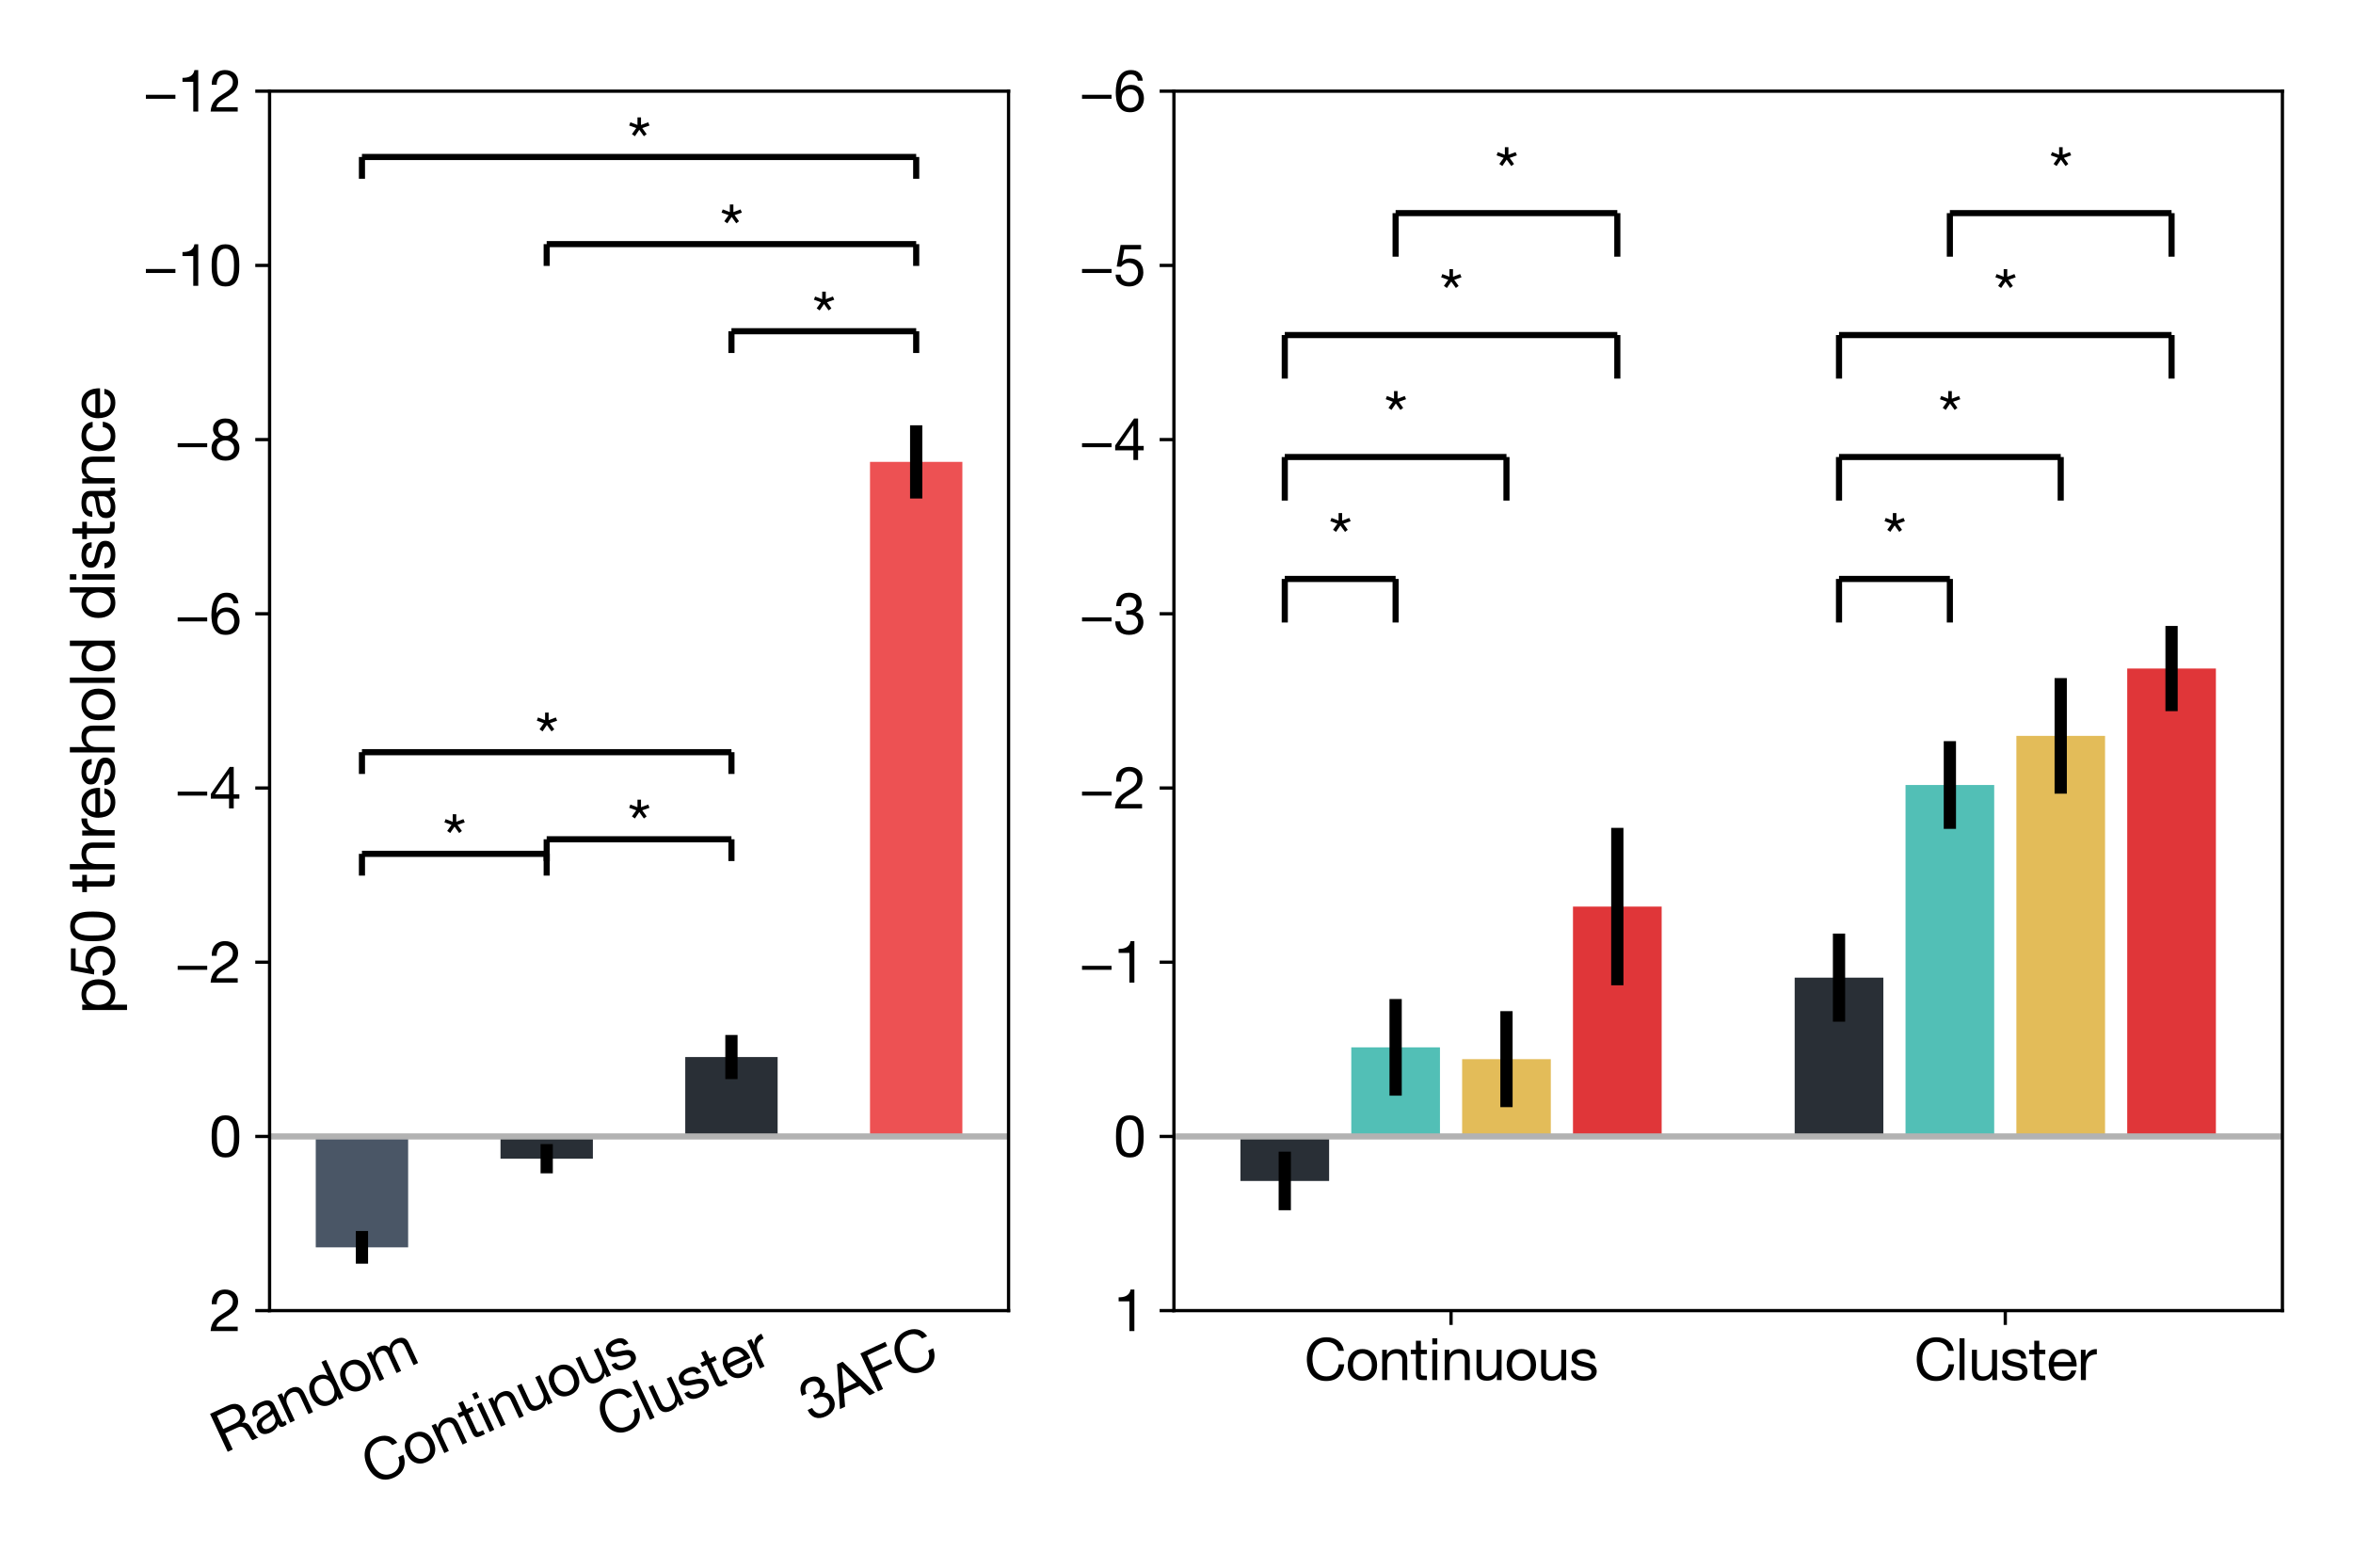 <?xml version="1.0" encoding="utf-8" standalone="no"?>
<!DOCTYPE svg PUBLIC "-//W3C//DTD SVG 1.1//EN"
  "http://www.w3.org/Graphics/SVG/1.1/DTD/svg11.dtd">
<svg xmlns:xlink="http://www.w3.org/1999/xlink" width="576pt" height="383.76pt" viewBox="0 0 576 383.76" xmlns="http://www.w3.org/2000/svg" version="1.1">
 <defs>
  <style type="text/css">*{stroke-linejoin: round; stroke-linecap: butt}</style>
 </defs>
 <g id="figure_1">
  <g id="patch_1">
   <path d="M 0 383.76 
L 576 383.76 
L 576 0 
L 0 0 
z
" style="fill: #ffffff"/>
  </g>
  <g id="axes_1">
   <g id="patch_2">
    <path d="M 65.99 320.844 
L 246.89 320.844 
L 246.89 22.32 
L 65.99 22.32 
z
" style="fill: #ffffff"/>
   </g>
   <g id="patch_3">
    <path d="M 77.296 278.198 
L 99.909 278.198 
L 99.909 305.354 
L 77.296 305.354 
z
" clip-path="url(#pdf69473cab)" style="fill: #4a5666"/>
   </g>
   <g id="patch_4">
    <path d="M 122.521 278.198 
L 145.134 278.198 
L 145.134 283.65 
L 122.521 283.65 
z
" clip-path="url(#pdf69473cab)" style="fill: #292f36"/>
   </g>
   <g id="patch_5">
    <path d="M 167.746 278.198 
L 190.359 278.198 
L 190.359 258.762 
L 167.746 258.762 
z
" clip-path="url(#pdf69473cab)" style="fill: #292f36"/>
   </g>
   <g id="patch_6">
    <path d="M 212.971 278.198 
L 235.584 278.198 
L 235.584 113.066 
L 212.971 113.066 
z
" clip-path="url(#pdf69473cab)" style="fill: #ed5153"/>
   </g>
   <g id="matplotlib.axis_1">
    <g id="xtick_1">
     <g id="line2d_1"/>
     <g id="text_1">
      <!-- Random -->
      <g transform="translate(54.731 355.875)rotate(-25)scale(0.14 -0.14)">
       <defs>
        <path id="HelveticaNeue-52" d="M 499 4570 
L 499 0 
L 1107 0 
L 1107 1952 
L 2592 1952 
Q 2816 1952 2950 1885 
Q 3085 1818 3168 1706 
Q 3251 1594 3289 1443 
Q 3328 1293 3354 1126 
Q 3386 960 3392 787 
Q 3398 614 3404 464 
Q 3411 314 3433 192 
Q 3456 70 3520 0 
L 4198 0 
Q 4102 115 4054 265 
Q 4006 416 3980 582 
Q 3955 749 3948 921 
Q 3942 1094 3930 1261 
Q 3910 1427 3875 1580 
Q 3840 1734 3766 1859 
Q 3693 1984 3568 2073 
Q 3443 2163 3245 2202 
L 3245 2214 
Q 3661 2330 3849 2643 
Q 4038 2957 4038 3373 
Q 4038 3930 3670 4250 
Q 3302 4570 2650 4570 
L 499 4570 
z
M 2374 2464 
L 1107 2464 
L 1107 4058 
L 2618 4058 
Q 3046 4058 3238 3840 
Q 3430 3622 3430 3277 
Q 3430 3027 3344 2870 
Q 3258 2714 3114 2621 
Q 2970 2528 2778 2496 
Q 2586 2464 2374 2464 
z
" transform="scale(0.016)"/>
        <path id="HelveticaNeue-61" d="M 3341 13 
Q 3200 -70 2950 -70 
Q 2739 -70 2614 48 
Q 2490 166 2490 435 
Q 2266 166 1968 48 
Q 1670 -70 1325 -70 
Q 1101 -70 899 -19 
Q 698 32 550 141 
Q 403 250 316 426 
Q 230 602 230 851 
Q 230 1133 326 1312 
Q 422 1491 579 1603 
Q 736 1715 937 1772 
Q 1139 1830 1350 1869 
Q 1574 1914 1776 1936 
Q 1978 1958 2131 2000 
Q 2285 2042 2374 2122 
Q 2464 2202 2464 2355 
Q 2464 2534 2397 2643 
Q 2330 2752 2224 2809 
Q 2118 2867 1987 2886 
Q 1856 2906 1728 2906 
Q 1382 2906 1152 2774 
Q 922 2643 902 2278 
L 358 2278 
Q 371 2586 486 2797 
Q 602 3008 794 3139 
Q 986 3270 1232 3328 
Q 1478 3386 1760 3386 
Q 1984 3386 2205 3354 
Q 2426 3322 2605 3222 
Q 2784 3123 2893 2944 
Q 3002 2765 3002 2477 
L 3002 774 
Q 3002 582 3024 492 
Q 3046 403 3174 403 
Q 3245 403 3341 435 
L 3341 13 
z
M 2458 1709 
Q 2355 1632 2188 1597 
Q 2022 1562 1840 1539 
Q 1658 1517 1472 1488 
Q 1286 1459 1139 1395 
Q 992 1331 899 1212 
Q 806 1094 806 890 
Q 806 755 860 662 
Q 915 570 1001 512 
Q 1088 454 1203 428 
Q 1318 403 1446 403 
Q 1715 403 1907 476 
Q 2099 550 2220 662 
Q 2342 774 2400 905 
Q 2458 1037 2458 1152 
L 2458 1709 
z
" transform="scale(0.016)"/>
        <path id="HelveticaNeue-6e" d="M 410 3309 
L 410 0 
L 954 0 
L 954 1869 
Q 954 2093 1014 2281 
Q 1075 2470 1196 2611 
Q 1318 2752 1500 2829 
Q 1683 2906 1933 2906 
Q 2246 2906 2425 2726 
Q 2605 2547 2605 2240 
L 2605 0 
L 3149 0 
L 3149 2176 
Q 3149 2445 3094 2665 
Q 3040 2886 2905 3046 
Q 2771 3206 2553 3296 
Q 2336 3386 2010 3386 
Q 1274 3386 934 2784 
L 922 2784 
L 922 3309 
L 410 3309 
z
" transform="scale(0.016)"/>
        <path id="HelveticaNeue-64" d="M 806 1626 
Q 806 1869 857 2099 
Q 909 2330 1024 2509 
Q 1139 2688 1331 2797 
Q 1523 2906 1798 2906 
Q 2080 2906 2278 2800 
Q 2477 2694 2601 2521 
Q 2726 2349 2784 2121 
Q 2842 1894 2842 1651 
Q 2842 1421 2787 1197 
Q 2733 973 2611 797 
Q 2490 621 2298 512 
Q 2106 403 1830 403 
Q 1568 403 1373 505 
Q 1178 608 1053 781 
Q 928 954 867 1174 
Q 806 1395 806 1626 
z
M 3366 0 
L 3366 4570 
L 2822 4570 
L 2822 2867 
L 2810 2867 
Q 2720 3014 2589 3113 
Q 2458 3213 2310 3273 
Q 2163 3334 2016 3360 
Q 1869 3386 1741 3386 
Q 1363 3386 1078 3248 
Q 794 3110 605 2876 
Q 416 2643 323 2329 
Q 230 2016 230 1664 
Q 230 1312 326 998 
Q 422 685 611 448 
Q 800 211 1085 70 
Q 1370 -70 1754 -70 
Q 2099 -70 2387 51 
Q 2675 173 2810 448 
L 2822 448 
L 2822 0 
L 3366 0 
z
" transform="scale(0.016)"/>
        <path id="HelveticaNeue-6f" d="M 806 1651 
Q 806 1952 886 2185 
Q 966 2419 1107 2579 
Q 1248 2739 1437 2822 
Q 1626 2906 1837 2906 
Q 2048 2906 2237 2822 
Q 2426 2739 2566 2579 
Q 2707 2419 2787 2185 
Q 2867 1952 2867 1651 
Q 2867 1350 2787 1116 
Q 2707 883 2566 726 
Q 2426 570 2237 486 
Q 2048 403 1837 403 
Q 1626 403 1437 486 
Q 1248 570 1107 726 
Q 966 883 886 1116 
Q 806 1350 806 1651 
z
M 230 1651 
Q 230 1286 332 972 
Q 435 659 640 425 
Q 845 192 1145 61 
Q 1446 -70 1837 -70 
Q 2234 -70 2531 61 
Q 2829 192 3033 425 
Q 3238 659 3340 972 
Q 3443 1286 3443 1651 
Q 3443 2016 3340 2333 
Q 3238 2650 3033 2883 
Q 2829 3117 2531 3251 
Q 2234 3386 1837 3386 
Q 1446 3386 1145 3251 
Q 845 3117 640 2883 
Q 435 2650 332 2333 
Q 230 2016 230 1651 
z
" transform="scale(0.016)"/>
        <path id="HelveticaNeue-6d" d="M 410 3309 
L 410 0 
L 954 0 
L 954 2061 
Q 954 2157 1002 2301 
Q 1050 2445 1155 2579 
Q 1261 2714 1430 2810 
Q 1600 2906 1837 2906 
Q 2022 2906 2140 2851 
Q 2259 2797 2329 2697 
Q 2400 2598 2429 2464 
Q 2458 2330 2458 2170 
L 2458 0 
L 3002 0 
L 3002 2061 
Q 3002 2445 3232 2675 
Q 3462 2906 3866 2906 
Q 4064 2906 4189 2848 
Q 4314 2790 4384 2691 
Q 4454 2592 4480 2457 
Q 4506 2323 4506 2170 
L 4506 0 
L 5050 0 
L 5050 2426 
Q 5050 2682 4970 2864 
Q 4890 3046 4746 3161 
Q 4602 3277 4400 3331 
Q 4198 3386 3949 3386 
Q 3622 3386 3350 3238 
Q 3078 3091 2912 2822 
Q 2810 3130 2560 3258 
Q 2310 3386 2003 3386 
Q 1306 3386 934 2822 
L 922 2822 
L 922 3309 
L 410 3309 
z
" transform="scale(0.016)"/>
       </defs>
       <use xlink:href="#HelveticaNeue-52"/>
       <use xlink:href="#HelveticaNeue-61" x="68.5"/>
       <use xlink:href="#HelveticaNeue-6e" x="122.2"/>
       <use xlink:href="#HelveticaNeue-64" x="177.8"/>
       <use xlink:href="#HelveticaNeue-6f" x="237.1"/>
       <use xlink:href="#HelveticaNeue-6d" x="294.5"/>
      </g>
     </g>
    </g>
    <g id="xtick_2">
     <g id="line2d_2"/>
     <g id="text_2">
      <!-- Continuous -->
      <g transform="translate(91.499 363.762)rotate(-25)scale(0.14 -0.14)">
       <defs>
        <path id="HelveticaNeue-43" d="M 3712 3194 
L 4320 3194 
Q 4269 3558 4102 3836 
Q 3936 4115 3686 4300 
Q 3437 4486 3117 4582 
Q 2797 4678 2438 4678 
Q 1914 4678 1507 4489 
Q 1101 4301 829 3974 
Q 557 3648 416 3209 
Q 275 2771 275 2272 
Q 275 1773 406 1337 
Q 538 902 800 582 
Q 1062 262 1459 80 
Q 1856 -102 2387 -102 
Q 3264 -102 3769 378 
Q 4275 858 4365 1722 
L 3757 1722 
Q 3738 1440 3642 1197 
Q 3546 954 3376 778 
Q 3206 602 2972 502 
Q 2739 403 2438 403 
Q 2029 403 1734 556 
Q 1440 710 1251 969 
Q 1062 1229 972 1577 
Q 883 1926 883 2317 
Q 883 2675 972 3008 
Q 1062 3341 1251 3600 
Q 1440 3859 1731 4012 
Q 2022 4166 2432 4166 
Q 2912 4166 3261 3923 
Q 3610 3680 3712 3194 
z
" transform="scale(0.016)"/>
        <path id="HelveticaNeue-74" d="M 1165 3309 
L 1165 4301 
L 621 4301 
L 621 3309 
L 58 3309 
L 58 2829 
L 621 2829 
L 621 723 
Q 621 493 665 352 
Q 710 211 803 134 
Q 896 58 1046 29 
Q 1197 0 1408 0 
L 1824 0 
L 1824 480 
L 1574 480 
Q 1446 480 1366 489 
Q 1286 499 1241 531 
Q 1197 563 1181 620 
Q 1165 678 1165 774 
L 1165 2829 
L 1824 2829 
L 1824 3309 
L 1165 3309 
z
" transform="scale(0.016)"/>
        <path id="HelveticaNeue-69" d="M 986 3904 
L 986 4570 
L 442 4570 
L 442 3904 
L 986 3904 
z
M 442 3309 
L 442 0 
L 986 0 
L 986 3309 
L 442 3309 
z
" transform="scale(0.016)"/>
        <path id="HelveticaNeue-75" d="M 3149 0 
L 3149 3309 
L 2605 3309 
L 2605 1440 
Q 2605 1216 2544 1027 
Q 2483 838 2361 697 
Q 2240 557 2057 480 
Q 1875 403 1626 403 
Q 1312 403 1133 582 
Q 954 762 954 1069 
L 954 3309 
L 410 3309 
L 410 1133 
Q 410 864 464 643 
Q 518 422 652 262 
Q 787 102 1004 16 
Q 1222 -70 1549 -70 
Q 1914 -70 2182 74 
Q 2451 218 2624 525 
L 2637 525 
L 2637 0 
L 3149 0 
z
" transform="scale(0.016)"/>
        <path id="HelveticaNeue-73" d="M 742 1043 
L 198 1043 
Q 211 736 326 521 
Q 442 307 634 176 
Q 826 45 1075 -12 
Q 1325 -70 1600 -70 
Q 1850 -70 2102 -22 
Q 2355 26 2556 147 
Q 2758 269 2883 467 
Q 3008 666 3008 966 
Q 3008 1203 2915 1363 
Q 2822 1523 2672 1628 
Q 2522 1734 2326 1798 
Q 2131 1862 1926 1907 
Q 1734 1952 1542 1993 
Q 1350 2035 1196 2096 
Q 1043 2157 944 2249 
Q 845 2342 845 2483 
Q 845 2611 909 2691 
Q 973 2771 1075 2819 
Q 1178 2867 1302 2886 
Q 1427 2906 1549 2906 
Q 1683 2906 1814 2877 
Q 1946 2848 2054 2784 
Q 2163 2720 2233 2614 
Q 2304 2509 2317 2349 
L 2861 2349 
Q 2842 2650 2733 2851 
Q 2624 3053 2441 3171 
Q 2259 3290 2022 3338 
Q 1786 3386 1504 3386 
Q 1286 3386 1065 3331 
Q 845 3277 669 3165 
Q 493 3053 381 2873 
Q 269 2694 269 2445 
Q 269 2125 429 1945 
Q 589 1766 829 1667 
Q 1069 1568 1350 1513 
Q 1632 1459 1872 1392 
Q 2112 1325 2272 1216 
Q 2432 1107 2432 896 
Q 2432 742 2355 643 
Q 2278 544 2160 493 
Q 2042 442 1901 422 
Q 1760 403 1632 403 
Q 1466 403 1309 435 
Q 1152 467 1027 540 
Q 902 614 825 739 
Q 749 864 742 1043 
z
" transform="scale(0.016)"/>
       </defs>
       <use xlink:href="#HelveticaNeue-43"/>
       <use xlink:href="#HelveticaNeue-6f" x="72.2"/>
       <use xlink:href="#HelveticaNeue-6e" x="129.6"/>
       <use xlink:href="#HelveticaNeue-74" x="185.2"/>
       <use xlink:href="#HelveticaNeue-69" x="216.7"/>
       <use xlink:href="#HelveticaNeue-6e" x="238.9"/>
       <use xlink:href="#HelveticaNeue-75" x="294.5"/>
       <use xlink:href="#HelveticaNeue-6f" x="350.1"/>
       <use xlink:href="#HelveticaNeue-75" x="407.5"/>
       <use xlink:href="#HelveticaNeue-73" x="463.1"/>
      </g>
     </g>
    </g>
    <g id="xtick_3">
     <g id="line2d_3"/>
     <g id="text_3">
      <!-- Cluster -->
      <g transform="translate(149.07 352.249)rotate(-25)scale(0.14 -0.14)">
       <defs>
        <path id="HelveticaNeue-6c" d="M 442 4570 
L 442 0 
L 986 0 
L 986 4570 
L 442 4570 
z
" transform="scale(0.016)"/>
        <path id="HelveticaNeue-65" d="M 2707 1971 
L 806 1971 
Q 819 2163 889 2332 
Q 960 2502 1081 2630 
Q 1203 2758 1372 2832 
Q 1542 2906 1754 2906 
Q 1958 2906 2128 2832 
Q 2298 2758 2422 2633 
Q 2547 2509 2620 2336 
Q 2694 2163 2707 1971 
z
M 3232 1050 
L 2694 1050 
Q 2624 723 2403 563 
Q 2182 403 1837 403 
Q 1568 403 1369 492 
Q 1171 582 1043 732 
Q 915 883 857 1078 
Q 800 1274 806 1491 
L 3283 1491 
Q 3296 1792 3229 2125 
Q 3162 2458 2986 2739 
Q 2810 3021 2518 3203 
Q 2227 3386 1786 3386 
Q 1446 3386 1161 3258 
Q 877 3130 669 2899 
Q 461 2669 345 2355 
Q 230 2042 230 1664 
Q 243 1286 342 966 
Q 442 646 640 416 
Q 838 186 1129 58 
Q 1421 -70 1818 -70 
Q 2381 -70 2752 211 
Q 3123 493 3232 1050 
z
" transform="scale(0.016)"/>
        <path id="HelveticaNeue-72" d="M 390 3309 
L 390 0 
L 934 0 
L 934 1472 
Q 934 1792 998 2038 
Q 1062 2285 1203 2457 
Q 1344 2630 1574 2720 
Q 1805 2810 2131 2810 
L 2131 3386 
Q 1690 3398 1402 3206 
Q 1114 3014 915 2611 
L 902 2611 
L 902 3309 
L 390 3309 
z
" transform="scale(0.016)"/>
       </defs>
       <use xlink:href="#HelveticaNeue-43"/>
       <use xlink:href="#HelveticaNeue-6c" x="72.2"/>
       <use xlink:href="#HelveticaNeue-75" x="94.4"/>
       <use xlink:href="#HelveticaNeue-73" x="150"/>
       <use xlink:href="#HelveticaNeue-74" x="200"/>
       <use xlink:href="#HelveticaNeue-65" x="231.5"/>
       <use xlink:href="#HelveticaNeue-72" x="285.2"/>
      </g>
     </g>
    </g>
    <g id="xtick_4">
     <g id="line2d_4"/>
     <g id="text_4">
      <!-- 3AFC -->
      <g transform="translate(198.64 348.196)rotate(-25)scale(0.14 -0.14)">
       <defs>
        <path id="HelveticaNeue-33" d="M 1395 2592 
L 1395 2131 
Q 1549 2150 1722 2150 
Q 1926 2150 2102 2096 
Q 2278 2042 2406 1930 
Q 2534 1818 2611 1654 
Q 2688 1491 2688 1280 
Q 2688 1075 2608 912 
Q 2528 749 2393 637 
Q 2259 525 2080 464 
Q 1901 403 1702 403 
Q 1235 403 992 681 
Q 749 960 736 1402 
L 192 1402 
Q 186 1050 291 774 
Q 397 499 595 310 
Q 794 122 1075 26 
Q 1357 -70 1702 -70 
Q 2022 -70 2307 16 
Q 2592 102 2803 275 
Q 3014 448 3139 707 
Q 3264 966 3264 1306 
Q 3264 1715 3062 2016 
Q 2861 2317 2445 2406 
L 2445 2419 
Q 2714 2541 2893 2777 
Q 3072 3014 3072 3322 
Q 3072 3635 2966 3865 
Q 2861 4096 2675 4243 
Q 2490 4390 2237 4464 
Q 1984 4538 1690 4538 
Q 1350 4538 1091 4429 
Q 832 4320 659 4128 
Q 486 3936 393 3667 
Q 301 3398 288 3072 
L 832 3072 
Q 832 3270 883 3449 
Q 934 3629 1040 3763 
Q 1146 3898 1309 3978 
Q 1472 4058 1690 4058 
Q 2035 4058 2265 3875 
Q 2496 3693 2496 3328 
Q 2496 3149 2425 3008 
Q 2355 2867 2236 2774 
Q 2118 2682 1961 2634 
Q 1805 2586 1632 2586 
L 1517 2586 
Q 1485 2586 1453 2586 
Q 1427 2586 1395 2592 
z
" transform="scale(0.016)"/>
        <path id="HelveticaNeue-41" d="M 1286 1888 
L 2061 4019 
L 2074 4019 
L 2835 1888 
L 1286 1888 
z
M 1741 4570 
L -38 0 
L 582 0 
L 1094 1376 
L 3027 1376 
L 3526 0 
L 4198 0 
L 2413 4570 
L 1741 4570 
z
" transform="scale(0.016)"/>
        <path id="HelveticaNeue-46" d="M 499 4570 
L 499 0 
L 1107 0 
L 1107 2093 
L 3206 2093 
L 3206 2605 
L 1107 2605 
L 1107 4058 
L 3501 4058 
L 3501 4570 
L 499 4570 
z
" transform="scale(0.016)"/>
       </defs>
       <use xlink:href="#HelveticaNeue-33"/>
       <use xlink:href="#HelveticaNeue-41" x="55.6"/>
       <use xlink:href="#HelveticaNeue-46" x="120.4"/>
       <use xlink:href="#HelveticaNeue-43" x="177.8"/>
      </g>
     </g>
    </g>
   </g>
   <g id="matplotlib.axis_2">
    <g id="ytick_1">
     <g id="line2d_5">
      <defs>
       <path id="m381b4ee3b0" d="M 0 0 
L -3.5 0 
" style="stroke: #000000; stroke-width: 0.8"/>
      </defs>
      <g>
       <use xlink:href="#m381b4ee3b0" x="65.99" y="22.32" style="stroke: #000000; stroke-width: 0.8"/>
      </g>
     </g>
     <g id="text_5">
      <!-- −12 -->
      <g transform="translate(35.024 27.318)scale(0.14 -0.14)">
       <defs>
        <path id="HelveticaNeue-2212" d="M 307 1837 
L 307 1402 
L 3533 1402 
L 3533 1837 
L 307 1837 
z
" transform="scale(0.016)"/>
        <path id="HelveticaNeue-31" d="M 2278 0 
L 2278 4538 
L 1862 4538 
Q 1818 4282 1696 4115 
Q 1574 3949 1398 3853 
Q 1222 3757 1004 3721 
Q 787 3686 557 3686 
L 557 3251 
L 1734 3251 
L 1734 0 
L 2278 0 
z
" transform="scale(0.016)"/>
        <path id="HelveticaNeue-32" d="M 282 2931 
L 826 2931 
Q 819 3136 867 3337 
Q 915 3539 1024 3699 
Q 1133 3859 1302 3958 
Q 1472 4058 1709 4058 
Q 1888 4058 2048 4000 
Q 2208 3942 2326 3833 
Q 2445 3725 2515 3574 
Q 2586 3424 2586 3238 
Q 2586 3002 2512 2822 
Q 2438 2643 2294 2489 
Q 2150 2336 1932 2185 
Q 1715 2035 1427 1856 
Q 1190 1715 972 1555 
Q 755 1395 582 1184 
Q 410 973 298 688 
Q 186 403 154 0 
L 3117 0 
L 3117 480 
L 787 480 
Q 826 691 950 854 
Q 1075 1018 1251 1158 
Q 1427 1299 1638 1424 
Q 1850 1549 2061 1677 
Q 2272 1811 2470 1958 
Q 2669 2106 2822 2288 
Q 2976 2470 3069 2700 
Q 3162 2931 3162 3232 
Q 3162 3552 3050 3795 
Q 2938 4038 2746 4201 
Q 2554 4365 2294 4451 
Q 2035 4538 1741 4538 
Q 1382 4538 1100 4416 
Q 819 4294 630 4080 
Q 442 3866 352 3571 
Q 262 3277 282 2931 
z
" transform="scale(0.016)"/>
       </defs>
       <use xlink:href="#HelveticaNeue-2212"/>
       <use xlink:href="#HelveticaNeue-31" x="60"/>
       <use xlink:href="#HelveticaNeue-32" x="115.6"/>
      </g>
     </g>
    </g>
    <g id="ytick_2">
     <g id="line2d_6">
      <g>
       <use xlink:href="#m381b4ee3b0" x="65.99" y="64.966" style="stroke: #000000; stroke-width: 0.8"/>
      </g>
     </g>
     <g id="text_6">
      <!-- −10 -->
      <g transform="translate(35.024 69.965)scale(0.14 -0.14)">
       <defs>
        <path id="HelveticaNeue-30" d="M 845 2234 
Q 845 2400 848 2601 
Q 851 2803 880 3004 
Q 909 3206 963 3398 
Q 1018 3590 1123 3734 
Q 1229 3878 1389 3968 
Q 1549 4058 1779 4058 
Q 2010 4058 2170 3968 
Q 2330 3878 2435 3734 
Q 2541 3590 2595 3398 
Q 2650 3206 2678 3004 
Q 2707 2803 2710 2601 
Q 2714 2400 2714 2234 
Q 2714 1978 2698 1661 
Q 2682 1344 2595 1065 
Q 2509 787 2317 595 
Q 2125 403 1779 403 
Q 1434 403 1242 595 
Q 1050 787 963 1065 
Q 877 1344 861 1661 
Q 845 1978 845 2234 
z
M 269 2227 
Q 269 1978 281 1709 
Q 294 1440 345 1184 
Q 397 928 493 701 
Q 589 474 755 301 
Q 922 128 1174 29 
Q 1427 -70 1779 -70 
Q 2138 -70 2387 29 
Q 2637 128 2803 301 
Q 2970 474 3066 701 
Q 3162 928 3213 1184 
Q 3264 1440 3277 1709 
Q 3290 1978 3290 2227 
Q 3290 2477 3277 2745 
Q 3264 3014 3213 3270 
Q 3162 3526 3066 3756 
Q 2970 3987 2803 4160 
Q 2637 4333 2384 4435 
Q 2131 4538 1779 4538 
Q 1427 4538 1174 4435 
Q 922 4333 755 4160 
Q 589 3987 493 3756 
Q 397 3526 345 3270 
Q 294 3014 281 2745 
Q 269 2477 269 2227 
z
" transform="scale(0.016)"/>
       </defs>
       <use xlink:href="#HelveticaNeue-2212"/>
       <use xlink:href="#HelveticaNeue-31" x="60"/>
       <use xlink:href="#HelveticaNeue-30" x="115.6"/>
      </g>
     </g>
    </g>
    <g id="ytick_3">
     <g id="line2d_7">
      <g>
       <use xlink:href="#m381b4ee3b0" x="65.99" y="107.613" style="stroke: #000000; stroke-width: 0.8"/>
      </g>
     </g>
     <g id="text_7">
      <!-- −8 -->
      <g transform="translate(42.807 112.611)scale(0.14 -0.14)">
       <defs>
        <path id="HelveticaNeue-38" d="M 992 3360 
Q 992 3533 1056 3661 
Q 1120 3789 1225 3878 
Q 1331 3968 1478 4013 
Q 1626 4058 1786 4058 
Q 2118 4058 2332 3882 
Q 2547 3706 2547 3360 
Q 2547 3014 2336 2822 
Q 2125 2630 1798 2630 
Q 1632 2630 1485 2675 
Q 1338 2720 1229 2809 
Q 1120 2899 1056 3036 
Q 992 3174 992 3360 
z
M 416 3379 
Q 416 3072 589 2813 
Q 762 2554 1050 2438 
Q 666 2304 461 2006 
Q 256 1709 256 1306 
Q 256 960 374 701 
Q 493 442 701 269 
Q 909 96 1190 13 
Q 1472 -70 1798 -70 
Q 2112 -70 2387 19 
Q 2662 109 2864 285 
Q 3066 461 3184 717 
Q 3302 973 3302 1306 
Q 3302 1728 3104 2019 
Q 2906 2310 2496 2438 
Q 2784 2566 2953 2819 
Q 3123 3072 3123 3379 
Q 3123 3597 3046 3805 
Q 2970 4013 2806 4176 
Q 2643 4339 2380 4438 
Q 2118 4538 1747 4538 
Q 1485 4538 1245 4461 
Q 1005 4384 819 4237 
Q 634 4090 525 3875 
Q 416 3661 416 3379 
z
M 832 1280 
Q 832 1478 905 1638 
Q 979 1798 1110 1913 
Q 1242 2029 1418 2089 
Q 1594 2150 1792 2150 
Q 1984 2150 2153 2083 
Q 2323 2016 2451 1901 
Q 2579 1786 2652 1629 
Q 2726 1472 2726 1286 
Q 2726 1094 2659 934 
Q 2592 774 2467 656 
Q 2342 538 2172 470 
Q 2003 403 1798 403 
Q 1376 403 1104 636 
Q 832 870 832 1280 
z
" transform="scale(0.016)"/>
       </defs>
       <use xlink:href="#HelveticaNeue-2212"/>
       <use xlink:href="#HelveticaNeue-38" x="60"/>
      </g>
     </g>
    </g>
    <g id="ytick_4">
     <g id="line2d_8">
      <g>
       <use xlink:href="#m381b4ee3b0" x="65.99" y="150.259" style="stroke: #000000; stroke-width: 0.8"/>
      </g>
     </g>
     <g id="text_8">
      <!-- −6 -->
      <g transform="translate(42.807 155.257)scale(0.14 -0.14)">
       <defs>
        <path id="HelveticaNeue-36" d="M 2650 3379 
L 3194 3379 
Q 3142 3942 2809 4240 
Q 2477 4538 1914 4538 
Q 1427 4538 1107 4333 
Q 787 4128 595 3789 
Q 403 3450 323 3011 
Q 243 2573 243 2106 
Q 243 1747 297 1363 
Q 352 979 518 659 
Q 685 339 992 134 
Q 1299 -70 1805 -70 
Q 2234 -70 2525 74 
Q 2816 218 2992 438 
Q 3168 659 3245 928 
Q 3322 1197 3322 1446 
Q 3322 1760 3226 2029 
Q 3130 2298 2954 2496 
Q 2778 2694 2518 2806 
Q 2259 2918 1933 2918 
Q 1562 2918 1277 2777 
Q 992 2637 800 2323 
L 787 2336 
Q 794 2598 838 2899 
Q 883 3200 1001 3459 
Q 1120 3718 1331 3888 
Q 1542 4058 1888 4058 
Q 2214 4058 2412 3872 
Q 2611 3686 2650 3379 
z
M 1830 2438 
Q 2061 2438 2233 2355 
Q 2406 2272 2521 2134 
Q 2637 1997 2691 1808 
Q 2746 1619 2746 1408 
Q 2746 1210 2685 1027 
Q 2624 845 2509 704 
Q 2394 563 2224 483 
Q 2054 403 1830 403 
Q 1606 403 1430 483 
Q 1254 563 1136 697 
Q 1018 832 954 1017 
Q 890 1203 890 1414 
Q 890 1626 950 1814 
Q 1011 2003 1132 2140 
Q 1254 2278 1427 2358 
Q 1600 2438 1830 2438 
z
" transform="scale(0.016)"/>
       </defs>
       <use xlink:href="#HelveticaNeue-2212"/>
       <use xlink:href="#HelveticaNeue-36" x="60"/>
      </g>
     </g>
    </g>
    <g id="ytick_5">
     <g id="line2d_9">
      <g>
       <use xlink:href="#m381b4ee3b0" x="65.99" y="192.905" style="stroke: #000000; stroke-width: 0.8"/>
      </g>
     </g>
     <g id="text_9">
      <!-- −4 -->
      <g transform="translate(42.807 197.903)scale(0.14 -0.14)">
       <defs>
        <path id="HelveticaNeue-34" d="M 2170 1542 
L 646 1542 
L 2157 3763 
L 2170 3763 
L 2170 1542 
z
M 2682 1542 
L 2682 4538 
L 2246 4538 
L 179 1587 
L 179 1062 
L 2170 1062 
L 2170 0 
L 2682 0 
L 2682 1062 
L 3296 1062 
L 3296 1542 
L 2682 1542 
z
" transform="scale(0.016)"/>
       </defs>
       <use xlink:href="#HelveticaNeue-2212"/>
       <use xlink:href="#HelveticaNeue-34" x="60"/>
      </g>
     </g>
    </g>
    <g id="ytick_6">
     <g id="line2d_10">
      <g>
       <use xlink:href="#m381b4ee3b0" x="65.99" y="235.551" style="stroke: #000000; stroke-width: 0.8"/>
      </g>
     </g>
     <g id="text_10">
      <!-- −2 -->
      <g transform="translate(42.807 240.55)scale(0.14 -0.14)">
       <use xlink:href="#HelveticaNeue-2212"/>
       <use xlink:href="#HelveticaNeue-32" x="60"/>
      </g>
     </g>
    </g>
    <g id="ytick_7">
     <g id="line2d_11">
      <g>
       <use xlink:href="#m381b4ee3b0" x="65.99" y="278.198" style="stroke: #000000; stroke-width: 0.8"/>
      </g>
     </g>
     <g id="text_11">
      <!-- 0 -->
      <g transform="translate(51.207 283.196)scale(0.14 -0.14)">
       <use xlink:href="#HelveticaNeue-30"/>
      </g>
     </g>
    </g>
    <g id="ytick_8">
     <g id="line2d_12">
      <g>
       <use xlink:href="#m381b4ee3b0" x="65.99" y="320.844" style="stroke: #000000; stroke-width: 0.8"/>
      </g>
     </g>
     <g id="text_12">
      <!-- 2 -->
      <g transform="translate(51.207 325.842)scale(0.14 -0.14)">
       <use xlink:href="#HelveticaNeue-32"/>
      </g>
     </g>
    </g>
    <g id="text_13">
     <!-- p50 threshold distance -->
     <g transform="translate(28.068 248.279)rotate(-90)scale(0.15 -0.15)">
      <defs>
       <path id="HelveticaNeue-70" d="M 429 3309 
L 429 -1261 
L 973 -1261 
L 973 442 
L 986 442 
Q 1075 294 1206 195 
Q 1338 96 1485 38 
Q 1632 -19 1782 -44 
Q 1933 -70 2054 -70 
Q 2432 -70 2717 64 
Q 3002 198 3190 432 
Q 3379 666 3472 979 
Q 3565 1293 3565 1645 
Q 3565 1997 3469 2310 
Q 3373 2624 3184 2864 
Q 2995 3104 2710 3245 
Q 2426 3386 2042 3386 
Q 1696 3386 1408 3261 
Q 1120 3136 986 2861 
L 973 2861 
L 973 3309 
L 429 3309 
z
M 2989 1683 
Q 2989 1440 2937 1209 
Q 2886 979 2771 800 
Q 2656 621 2467 512 
Q 2278 403 1997 403 
Q 1715 403 1516 508 
Q 1318 614 1193 787 
Q 1069 960 1011 1187 
Q 954 1414 954 1658 
Q 954 1888 1008 2112 
Q 1062 2336 1184 2512 
Q 1306 2688 1498 2797 
Q 1690 2906 1965 2906 
Q 2227 2906 2422 2803 
Q 2618 2701 2742 2528 
Q 2867 2355 2928 2134 
Q 2989 1914 2989 1683 
z
" transform="scale(0.016)"/>
       <path id="HelveticaNeue-35" d="M 3008 3981 
L 3008 4461 
L 768 4461 
L 346 2106 
L 813 2080 
Q 973 2272 1181 2390 
Q 1389 2509 1658 2509 
Q 1888 2509 2077 2432 
Q 2266 2355 2400 2217 
Q 2534 2080 2608 1891 
Q 2682 1702 2682 1478 
Q 2682 1210 2605 1008 
Q 2528 806 2397 672 
Q 2266 538 2090 470 
Q 1914 403 1722 403 
Q 1517 403 1347 464 
Q 1178 525 1053 637 
Q 928 749 854 899 
Q 781 1050 768 1222 
L 224 1222 
Q 230 915 345 672 
Q 461 429 659 265 
Q 858 102 1117 16 
Q 1376 -70 1670 -70 
Q 2067 -70 2364 54 
Q 2662 179 2860 390 
Q 3059 602 3158 874 
Q 3258 1146 3258 1434 
Q 3258 1824 3142 2115 
Q 3027 2406 2828 2601 
Q 2630 2797 2361 2893 
Q 2093 2989 1792 2989 
Q 1562 2989 1328 2909 
Q 1094 2829 947 2662 
L 934 2675 
L 1178 3981 
L 3008 3981 
z
" transform="scale(0.016)"/>
       <path id="HelveticaNeue-20" transform="scale(0.016)"/>
       <path id="HelveticaNeue-68" d="M 410 4570 
L 410 0 
L 954 0 
L 954 1869 
Q 954 2093 1014 2281 
Q 1075 2470 1196 2611 
Q 1318 2752 1500 2829 
Q 1683 2906 1933 2906 
Q 2246 2906 2425 2726 
Q 2605 2547 2605 2240 
L 2605 0 
L 3149 0 
L 3149 2176 
Q 3149 2445 3094 2665 
Q 3040 2886 2905 3046 
Q 2771 3206 2553 3296 
Q 2336 3386 2010 3386 
Q 1862 3386 1705 3354 
Q 1549 3322 1405 3254 
Q 1261 3187 1145 3081 
Q 1030 2976 966 2822 
L 954 2822 
L 954 4570 
L 410 4570 
z
" transform="scale(0.016)"/>
       <path id="HelveticaNeue-63" d="M 2656 2246 
L 3219 2246 
Q 3187 2541 3065 2755 
Q 2944 2970 2755 3110 
Q 2566 3251 2320 3318 
Q 2074 3386 1792 3386 
Q 1402 3386 1107 3248 
Q 813 3110 617 2870 
Q 422 2630 326 2307 
Q 230 1984 230 1613 
Q 230 1242 329 931 
Q 429 621 624 397 
Q 819 173 1110 51 
Q 1402 -70 1779 -70 
Q 2413 -70 2781 262 
Q 3149 595 3238 1210 
L 2682 1210 
Q 2630 826 2403 614 
Q 2176 403 1773 403 
Q 1517 403 1331 505 
Q 1146 608 1030 777 
Q 915 947 860 1164 
Q 806 1382 806 1613 
Q 806 1862 857 2096 
Q 909 2330 1027 2509 
Q 1146 2688 1344 2797 
Q 1542 2906 1837 2906 
Q 2182 2906 2387 2733 
Q 2592 2560 2656 2246 
z
" transform="scale(0.016)"/>
      </defs>
      <use xlink:href="#HelveticaNeue-70"/>
      <use xlink:href="#HelveticaNeue-35" x="59.3"/>
      <use xlink:href="#HelveticaNeue-30" x="114.9"/>
      <use xlink:href="#HelveticaNeue-20" x="170.5"/>
      <use xlink:href="#HelveticaNeue-74" x="198.3"/>
      <use xlink:href="#HelveticaNeue-68" x="229.8"/>
      <use xlink:href="#HelveticaNeue-72" x="285.4"/>
      <use xlink:href="#HelveticaNeue-65" x="316.95"/>
      <use xlink:href="#HelveticaNeue-73" x="370.65"/>
      <use xlink:href="#HelveticaNeue-68" x="420.65"/>
      <use xlink:href="#HelveticaNeue-6f" x="476.25"/>
      <use xlink:href="#HelveticaNeue-6c" x="533.65"/>
      <use xlink:href="#HelveticaNeue-64" x="555.85"/>
      <use xlink:href="#HelveticaNeue-20" x="615.15"/>
      <use xlink:href="#HelveticaNeue-64" x="642.95"/>
      <use xlink:href="#HelveticaNeue-69" x="702.25"/>
      <use xlink:href="#HelveticaNeue-73" x="724.45"/>
      <use xlink:href="#HelveticaNeue-74" x="774.45"/>
      <use xlink:href="#HelveticaNeue-61" x="805.95"/>
      <use xlink:href="#HelveticaNeue-6e" x="859.65"/>
      <use xlink:href="#HelveticaNeue-63" x="915.25"/>
      <use xlink:href="#HelveticaNeue-65" x="968.95"/>
     </g>
    </g>
   </g>
   <g id="LineCollection_1">
    <path d="M 65.99 278.198 
L 246.89 278.198 
" clip-path="url(#pdf69473cab)" style="fill: none; stroke: #b2b2b2; stroke-width: 1.5"/>
   </g>
   <g id="LineCollection_2">
    <path d="M 88.603 301.351 
L 88.603 309.356 
" clip-path="url(#pdf69473cab)" style="fill: none; stroke: #000000; stroke-width: 3"/>
   </g>
   <g id="LineCollection_3">
    <path d="M 133.827 280.068 
L 133.827 287.231 
" clip-path="url(#pdf69473cab)" style="fill: none; stroke: #000000; stroke-width: 3"/>
   </g>
   <g id="LineCollection_4">
    <path d="M 179.053 253.371 
L 179.053 264.154 
" clip-path="url(#pdf69473cab)" style="fill: none; stroke: #000000; stroke-width: 3"/>
   </g>
   <g id="LineCollection_5">
    <path d="M 224.278 104.105 
L 224.278 122.028 
" clip-path="url(#pdf69473cab)" style="fill: none; stroke: #000000; stroke-width: 3"/>
   </g>
   <g id="LineCollection_6">
    <path d="M 224.278 38.435 
L 88.603 38.435 
" clip-path="url(#pdf69473cab)" style="fill: none; stroke: #000000; stroke-width: 1.5"/>
   </g>
   <g id="LineCollection_7">
    <path d="M 224.278 43.766 
L 224.278 38.435 
" clip-path="url(#pdf69473cab)" style="fill: none; stroke: #000000; stroke-width: 1.5"/>
    <path d="M 88.603 43.766 
L 88.603 38.435 
" clip-path="url(#pdf69473cab)" style="fill: none; stroke: #000000; stroke-width: 1.5"/>
   </g>
   <g id="LineCollection_8">
    <path d="M 224.278 81.082 
L 179.053 81.082 
" clip-path="url(#pdf69473cab)" style="fill: none; stroke: #000000; stroke-width: 1.5"/>
   </g>
   <g id="LineCollection_9">
    <path d="M 224.278 86.412 
L 224.278 81.082 
" clip-path="url(#pdf69473cab)" style="fill: none; stroke: #000000; stroke-width: 1.5"/>
    <path d="M 179.053 86.412 
L 179.053 81.082 
" clip-path="url(#pdf69473cab)" style="fill: none; stroke: #000000; stroke-width: 1.5"/>
   </g>
   <g id="LineCollection_10">
    <path d="M 224.278 59.759 
L 133.827 59.759 
" clip-path="url(#pdf69473cab)" style="fill: none; stroke: #000000; stroke-width: 1.5"/>
   </g>
   <g id="LineCollection_11">
    <path d="M 224.278 65.089 
L 224.278 59.759 
" clip-path="url(#pdf69473cab)" style="fill: none; stroke: #000000; stroke-width: 1.5"/>
    <path d="M 133.827 65.089 
L 133.827 59.759 
" clip-path="url(#pdf69473cab)" style="fill: none; stroke: #000000; stroke-width: 1.5"/>
   </g>
   <g id="LineCollection_12">
    <path d="M 88.603 184.131 
L 179.053 184.131 
" clip-path="url(#pdf69473cab)" style="fill: none; stroke: #000000; stroke-width: 1.5"/>
   </g>
   <g id="LineCollection_13">
    <path d="M 88.603 189.462 
L 88.603 184.131 
" clip-path="url(#pdf69473cab)" style="fill: none; stroke: #000000; stroke-width: 1.5"/>
    <path d="M 179.053 189.462 
L 179.053 184.131 
" clip-path="url(#pdf69473cab)" style="fill: none; stroke: #000000; stroke-width: 1.5"/>
   </g>
   <g id="LineCollection_14">
    <path d="M 88.603 209.019 
L 133.827 209.019 
" clip-path="url(#pdf69473cab)" style="fill: none; stroke: #000000; stroke-width: 1.5"/>
   </g>
   <g id="LineCollection_15">
    <path d="M 88.603 214.349 
L 88.603 209.019 
" clip-path="url(#pdf69473cab)" style="fill: none; stroke: #000000; stroke-width: 1.5"/>
    <path d="M 133.827 214.349 
L 133.827 209.019 
" clip-path="url(#pdf69473cab)" style="fill: none; stroke: #000000; stroke-width: 1.5"/>
   </g>
   <g id="LineCollection_16">
    <path d="M 179.053 205.454 
L 133.827 205.454 
" clip-path="url(#pdf69473cab)" style="fill: none; stroke: #000000; stroke-width: 1.5"/>
   </g>
   <g id="LineCollection_17">
    <path d="M 179.053 210.785 
L 179.053 205.454 
" clip-path="url(#pdf69473cab)" style="fill: none; stroke: #000000; stroke-width: 1.5"/>
    <path d="M 133.827 210.785 
L 133.827 205.454 
" clip-path="url(#pdf69473cab)" style="fill: none; stroke: #000000; stroke-width: 1.5"/>
   </g>
   <g id="line2d_13">
    <path d="M 88.603 305.354 
" clip-path="url(#pdf69473cab)" style="fill: none; stroke: #000000; stroke-width: 1.5; stroke-linecap: square"/>
   </g>
   <g id="line2d_14">
    <path d="M 133.827 283.65 
" clip-path="url(#pdf69473cab)" style="fill: none; stroke: #000000; stroke-width: 1.5; stroke-linecap: square"/>
   </g>
   <g id="line2d_15">
    <path d="M 179.053 258.762 
" clip-path="url(#pdf69473cab)" style="fill: none; stroke: #000000; stroke-width: 1.5; stroke-linecap: square"/>
   </g>
   <g id="line2d_16">
    <path d="M 224.278 113.066 
" clip-path="url(#pdf69473cab)" style="fill: none; stroke: #000000; stroke-width: 1.5; stroke-linecap: square"/>
   </g>
   <g id="patch_7">
    <path d="M 65.99 320.844 
L 65.99 22.32 
" style="fill: none; stroke: #000000; stroke-width: 0.8; stroke-linejoin: miter; stroke-linecap: square"/>
   </g>
   <g id="patch_8">
    <path d="M 246.89 320.844 
L 246.89 22.32 
" style="fill: none; stroke: #000000; stroke-width: 0.8; stroke-linejoin: miter; stroke-linecap: square"/>
   </g>
   <g id="patch_9">
    <path d="M 65.99 320.844 
L 246.89 320.844 
" style="fill: none; stroke: #000000; stroke-width: 0.8; stroke-linejoin: miter; stroke-linecap: square"/>
   </g>
   <g id="patch_10">
    <path d="M 65.99 22.32 
L 246.89 22.32 
" style="fill: none; stroke: #000000; stroke-width: 0.8; stroke-linejoin: miter; stroke-linecap: square"/>
   </g>
   <g id="text_14">
    <!-- * -->
    <g transform="translate(153.624 40.439)scale(0.16 -0.16)">
     <defs>
      <path id="HelveticaNeue-2a" d="M 1286 3846 
L 1286 4570 
L 947 4570 
L 947 3846 
L 269 4102 
L 154 3795 
L 832 3552 
L 416 2970 
L 704 2771 
L 1120 3386 
L 1562 2771 
L 1824 2970 
L 1402 3552 
L 2099 3795 
L 1971 4102 
L 1286 3846 
z
" transform="scale(0.016)"/>
     </defs>
     <use xlink:href="#HelveticaNeue-2a"/>
    </g>
   </g>
   <g id="text_15">
    <!-- * -->
    <g transform="translate(198.849 83.086)scale(0.16 -0.16)">
     <use xlink:href="#HelveticaNeue-2a"/>
    </g>
   </g>
   <g id="text_16">
    <!-- * -->
    <g transform="translate(176.236 61.762)scale(0.16 -0.16)">
     <use xlink:href="#HelveticaNeue-2a"/>
    </g>
   </g>
   <g id="text_17">
    <!-- * -->
    <g transform="translate(131.011 186.135)scale(0.16 -0.16)">
     <use xlink:href="#HelveticaNeue-2a"/>
    </g>
   </g>
   <g id="text_18">
    <!-- * -->
    <g transform="translate(108.399 211.023)scale(0.16 -0.16)">
     <use xlink:href="#HelveticaNeue-2a"/>
    </g>
   </g>
   <g id="text_19">
    <!-- * -->
    <g transform="translate(153.624 207.458)scale(0.16 -0.16)">
     <use xlink:href="#HelveticaNeue-2a"/>
    </g>
   </g>
  </g>
  <g id="axes_2">
   <g id="patch_11">
    <path d="M 287.37 320.844 
L 558.72 320.844 
L 558.72 22.32 
L 287.37 22.32 
z
" style="fill: #ffffff"/>
   </g>
   <g id="patch_12">
    <path d="M 303.651 278.198 
L 325.359 278.198 
L 325.359 289.102 
L 303.651 289.102 
z
" clip-path="url(#p2fd5b9dfb3)" style="fill: #292f36"/>
   </g>
   <g id="patch_13">
    <path d="M 330.786 278.198 
L 352.494 278.198 
L 352.494 256.392 
L 330.786 256.392 
z
" clip-path="url(#p2fd5b9dfb3)" style="fill: #52bfb6"/>
   </g>
   <g id="patch_14">
    <path d="M 357.921 278.198 
L 379.629 278.198 
L 379.629 259.281 
L 357.921 259.281 
z
" clip-path="url(#p2fd5b9dfb3)" style="fill: #e3bc59"/>
   </g>
   <g id="patch_15">
    <path d="M 385.056 278.198 
L 406.764 278.198 
L 406.764 221.933 
L 385.056 221.933 
z
" clip-path="url(#p2fd5b9dfb3)" style="fill: #e03639"/>
   </g>
   <g id="patch_16">
    <path d="M 439.326 278.198 
L 461.034 278.198 
L 461.034 239.327 
L 439.326 239.327 
z
" clip-path="url(#p2fd5b9dfb3)" style="fill: #292f36"/>
   </g>
   <g id="patch_17">
    <path d="M 466.461 278.198 
L 488.169 278.198 
L 488.169 192.167 
L 466.461 192.167 
z
" clip-path="url(#p2fd5b9dfb3)" style="fill: #52bfb6"/>
   </g>
   <g id="patch_18">
    <path d="M 493.596 278.198 
L 515.304 278.198 
L 515.304 180.141 
L 493.596 180.141 
z
" clip-path="url(#p2fd5b9dfb3)" style="fill: #e3bc59"/>
   </g>
   <g id="patch_19">
    <path d="M 520.731 278.198 
L 542.439 278.198 
L 542.439 163.657 
L 520.731 163.657 
z
" clip-path="url(#p2fd5b9dfb3)" style="fill: #e03639"/>
   </g>
   <g id="matplotlib.axis_3">
    <g id="xtick_5">
     <g id="line2d_17">
      <defs>
       <path id="m0cc9b9934e" d="M 0 0 
L 0 3.5 
" style="stroke: #000000; stroke-width: 0.8"/>
      </defs>
      <g>
       <use xlink:href="#m0cc9b9934e" x="355.207" y="320.844" style="stroke: #000000; stroke-width: 0.8"/>
      </g>
     </g>
     <g id="text_20">
      <!-- Continuous -->
      <g transform="translate(319.291 337.841)scale(0.14 -0.14)">
       <use xlink:href="#HelveticaNeue-43"/>
       <use xlink:href="#HelveticaNeue-6f" x="72.2"/>
       <use xlink:href="#HelveticaNeue-6e" x="129.6"/>
       <use xlink:href="#HelveticaNeue-74" x="185.2"/>
       <use xlink:href="#HelveticaNeue-69" x="216.7"/>
       <use xlink:href="#HelveticaNeue-6e" x="238.9"/>
       <use xlink:href="#HelveticaNeue-75" x="294.5"/>
       <use xlink:href="#HelveticaNeue-6f" x="350.1"/>
       <use xlink:href="#HelveticaNeue-75" x="407.5"/>
       <use xlink:href="#HelveticaNeue-73" x="463.1"/>
      </g>
     </g>
    </g>
    <g id="xtick_6">
     <g id="line2d_18">
      <g>
       <use xlink:href="#m0cc9b9934e" x="490.882" y="320.844" style="stroke: #000000; stroke-width: 0.8"/>
      </g>
     </g>
     <g id="text_21">
      <!-- Cluster -->
      <g transform="translate(468.587 337.841)scale(0.14 -0.14)">
       <use xlink:href="#HelveticaNeue-43"/>
       <use xlink:href="#HelveticaNeue-6c" x="72.2"/>
       <use xlink:href="#HelveticaNeue-75" x="94.4"/>
       <use xlink:href="#HelveticaNeue-73" x="150"/>
       <use xlink:href="#HelveticaNeue-74" x="200"/>
       <use xlink:href="#HelveticaNeue-65" x="231.5"/>
       <use xlink:href="#HelveticaNeue-72" x="285.2"/>
      </g>
     </g>
    </g>
   </g>
   <g id="matplotlib.axis_4">
    <g id="ytick_9">
     <g id="line2d_19">
      <g>
       <use xlink:href="#m381b4ee3b0" x="287.37" y="22.32" style="stroke: #000000; stroke-width: 0.8"/>
      </g>
     </g>
     <g id="text_22">
      <!-- −6 -->
      <g transform="translate(264.187 27.318)scale(0.14 -0.14)">
       <use xlink:href="#HelveticaNeue-2212"/>
       <use xlink:href="#HelveticaNeue-36" x="60"/>
      </g>
     </g>
    </g>
    <g id="ytick_10">
     <g id="line2d_20">
      <g>
       <use xlink:href="#m381b4ee3b0" x="287.37" y="64.966" style="stroke: #000000; stroke-width: 0.8"/>
      </g>
     </g>
     <g id="text_23">
      <!-- −5 -->
      <g transform="translate(264.187 69.965)scale(0.14 -0.14)">
       <use xlink:href="#HelveticaNeue-2212"/>
       <use xlink:href="#HelveticaNeue-35" x="60"/>
      </g>
     </g>
    </g>
    <g id="ytick_11">
     <g id="line2d_21">
      <g>
       <use xlink:href="#m381b4ee3b0" x="287.37" y="107.613" style="stroke: #000000; stroke-width: 0.8"/>
      </g>
     </g>
     <g id="text_24">
      <!-- −4 -->
      <g transform="translate(264.187 112.611)scale(0.14 -0.14)">
       <use xlink:href="#HelveticaNeue-2212"/>
       <use xlink:href="#HelveticaNeue-34" x="60"/>
      </g>
     </g>
    </g>
    <g id="ytick_12">
     <g id="line2d_22">
      <g>
       <use xlink:href="#m381b4ee3b0" x="287.37" y="150.259" style="stroke: #000000; stroke-width: 0.8"/>
      </g>
     </g>
     <g id="text_25">
      <!-- −3 -->
      <g transform="translate(264.187 155.257)scale(0.14 -0.14)">
       <use xlink:href="#HelveticaNeue-2212"/>
       <use xlink:href="#HelveticaNeue-33" x="60"/>
      </g>
     </g>
    </g>
    <g id="ytick_13">
     <g id="line2d_23">
      <g>
       <use xlink:href="#m381b4ee3b0" x="287.37" y="192.905" style="stroke: #000000; stroke-width: 0.8"/>
      </g>
     </g>
     <g id="text_26">
      <!-- −2 -->
      <g transform="translate(264.187 197.903)scale(0.14 -0.14)">
       <use xlink:href="#HelveticaNeue-2212"/>
       <use xlink:href="#HelveticaNeue-32" x="60"/>
      </g>
     </g>
    </g>
    <g id="ytick_14">
     <g id="line2d_24">
      <g>
       <use xlink:href="#m381b4ee3b0" x="287.37" y="235.551" style="stroke: #000000; stroke-width: 0.8"/>
      </g>
     </g>
     <g id="text_27">
      <!-- −1 -->
      <g transform="translate(264.187 240.55)scale(0.14 -0.14)">
       <use xlink:href="#HelveticaNeue-2212"/>
       <use xlink:href="#HelveticaNeue-31" x="60"/>
      </g>
     </g>
    </g>
    <g id="ytick_15">
     <g id="line2d_25">
      <g>
       <use xlink:href="#m381b4ee3b0" x="287.37" y="278.198" style="stroke: #000000; stroke-width: 0.8"/>
      </g>
     </g>
     <g id="text_28">
      <!-- 0 -->
      <g transform="translate(272.587 283.196)scale(0.14 -0.14)">
       <use xlink:href="#HelveticaNeue-30"/>
      </g>
     </g>
    </g>
    <g id="ytick_16">
     <g id="line2d_26">
      <g>
       <use xlink:href="#m381b4ee3b0" x="287.37" y="320.844" style="stroke: #000000; stroke-width: 0.8"/>
      </g>
     </g>
     <g id="text_29">
      <!-- 1 -->
      <g transform="translate(272.587 325.842)scale(0.14 -0.14)">
       <use xlink:href="#HelveticaNeue-31"/>
      </g>
     </g>
    </g>
   </g>
   <g id="LineCollection_18">
    <path d="M 287.37 278.198 
L 558.72 278.198 
" clip-path="url(#p2fd5b9dfb3)" style="fill: none; stroke: #b2b2b2; stroke-width: 1.5"/>
   </g>
   <g id="LineCollection_19">
    <path d="M 314.505 281.938 
L 314.505 296.265 
" clip-path="url(#p2fd5b9dfb3)" style="fill: none; stroke: #000000; stroke-width: 3"/>
   </g>
   <g id="LineCollection_20">
    <path d="M 341.64 244.563 
L 341.64 268.221 
" clip-path="url(#p2fd5b9dfb3)" style="fill: none; stroke: #000000; stroke-width: 3"/>
   </g>
   <g id="LineCollection_21">
    <path d="M 368.775 247.532 
L 368.775 271.029 
" clip-path="url(#p2fd5b9dfb3)" style="fill: none; stroke: #000000; stroke-width: 3"/>
   </g>
   <g id="LineCollection_22">
    <path d="M 395.91 202.666 
L 395.91 241.2 
" clip-path="url(#p2fd5b9dfb3)" style="fill: none; stroke: #000000; stroke-width: 3"/>
   </g>
   <g id="LineCollection_23">
    <path d="M 368.775 111.877 
L 314.505 111.877 
" clip-path="url(#p2fd5b9dfb3)" style="fill: none; stroke: #000000; stroke-width: 1.5"/>
   </g>
   <g id="LineCollection_24">
    <path d="M 368.775 122.539 
L 368.775 111.877 
" clip-path="url(#p2fd5b9dfb3)" style="fill: none; stroke: #000000; stroke-width: 1.5"/>
    <path d="M 314.505 122.539 
L 314.505 111.877 
" clip-path="url(#p2fd5b9dfb3)" style="fill: none; stroke: #000000; stroke-width: 1.5"/>
   </g>
   <g id="LineCollection_25">
    <path d="M 395.91 82.025 
L 314.505 82.025 
" clip-path="url(#p2fd5b9dfb3)" style="fill: none; stroke: #000000; stroke-width: 1.5"/>
   </g>
   <g id="LineCollection_26">
    <path d="M 395.91 92.686 
L 395.91 82.025 
" clip-path="url(#p2fd5b9dfb3)" style="fill: none; stroke: #000000; stroke-width: 1.5"/>
    <path d="M 314.505 92.686 
L 314.505 82.025 
" clip-path="url(#p2fd5b9dfb3)" style="fill: none; stroke: #000000; stroke-width: 1.5"/>
   </g>
   <g id="LineCollection_27">
    <path d="M 395.91 52.172 
L 341.64 52.172 
" clip-path="url(#p2fd5b9dfb3)" style="fill: none; stroke: #000000; stroke-width: 1.5"/>
   </g>
   <g id="LineCollection_28">
    <path d="M 395.91 62.834 
L 395.91 52.172 
" clip-path="url(#p2fd5b9dfb3)" style="fill: none; stroke: #000000; stroke-width: 1.5"/>
    <path d="M 341.64 62.834 
L 341.64 52.172 
" clip-path="url(#p2fd5b9dfb3)" style="fill: none; stroke: #000000; stroke-width: 1.5"/>
   </g>
   <g id="LineCollection_29">
    <path d="M 314.505 141.73 
L 341.64 141.73 
" clip-path="url(#p2fd5b9dfb3)" style="fill: none; stroke: #000000; stroke-width: 1.5"/>
   </g>
   <g id="LineCollection_30">
    <path d="M 314.505 152.391 
L 314.505 141.73 
" clip-path="url(#p2fd5b9dfb3)" style="fill: none; stroke: #000000; stroke-width: 1.5"/>
    <path d="M 341.64 152.391 
L 341.64 141.73 
" clip-path="url(#p2fd5b9dfb3)" style="fill: none; stroke: #000000; stroke-width: 1.5"/>
   </g>
   <g id="LineCollection_31">
    <path d="M 450.18 228.544 
L 450.18 250.11 
" clip-path="url(#p2fd5b9dfb3)" style="fill: none; stroke: #000000; stroke-width: 3"/>
   </g>
   <g id="LineCollection_32">
    <path d="M 477.315 181.433 
L 477.315 202.902 
" clip-path="url(#p2fd5b9dfb3)" style="fill: none; stroke: #000000; stroke-width: 3"/>
   </g>
   <g id="LineCollection_33">
    <path d="M 504.45 166.002 
L 504.45 194.281 
" clip-path="url(#p2fd5b9dfb3)" style="fill: none; stroke: #000000; stroke-width: 3"/>
   </g>
   <g id="LineCollection_34">
    <path d="M 531.585 153.229 
L 531.585 174.085 
" clip-path="url(#p2fd5b9dfb3)" style="fill: none; stroke: #000000; stroke-width: 3"/>
   </g>
   <g id="LineCollection_35">
    <path d="M 504.45 111.877 
L 450.18 111.877 
" clip-path="url(#p2fd5b9dfb3)" style="fill: none; stroke: #000000; stroke-width: 1.5"/>
   </g>
   <g id="LineCollection_36">
    <path d="M 504.45 122.539 
L 504.45 111.877 
" clip-path="url(#p2fd5b9dfb3)" style="fill: none; stroke: #000000; stroke-width: 1.5"/>
    <path d="M 450.18 122.539 
L 450.18 111.877 
" clip-path="url(#p2fd5b9dfb3)" style="fill: none; stroke: #000000; stroke-width: 1.5"/>
   </g>
   <g id="LineCollection_37">
    <path d="M 531.585 82.025 
L 450.18 82.025 
" clip-path="url(#p2fd5b9dfb3)" style="fill: none; stroke: #000000; stroke-width: 1.5"/>
   </g>
   <g id="LineCollection_38">
    <path d="M 531.585 92.686 
L 531.585 82.025 
" clip-path="url(#p2fd5b9dfb3)" style="fill: none; stroke: #000000; stroke-width: 1.5"/>
    <path d="M 450.18 92.686 
L 450.18 82.025 
" clip-path="url(#p2fd5b9dfb3)" style="fill: none; stroke: #000000; stroke-width: 1.5"/>
   </g>
   <g id="LineCollection_39">
    <path d="M 531.585 52.172 
L 477.315 52.172 
" clip-path="url(#p2fd5b9dfb3)" style="fill: none; stroke: #000000; stroke-width: 1.5"/>
   </g>
   <g id="LineCollection_40">
    <path d="M 531.585 62.834 
L 531.585 52.172 
" clip-path="url(#p2fd5b9dfb3)" style="fill: none; stroke: #000000; stroke-width: 1.5"/>
    <path d="M 477.315 62.834 
L 477.315 52.172 
" clip-path="url(#p2fd5b9dfb3)" style="fill: none; stroke: #000000; stroke-width: 1.5"/>
   </g>
   <g id="LineCollection_41">
    <path d="M 450.18 141.73 
L 477.315 141.73 
" clip-path="url(#p2fd5b9dfb3)" style="fill: none; stroke: #000000; stroke-width: 1.5"/>
   </g>
   <g id="LineCollection_42">
    <path d="M 450.18 152.391 
L 450.18 141.73 
" clip-path="url(#p2fd5b9dfb3)" style="fill: none; stroke: #000000; stroke-width: 1.5"/>
    <path d="M 477.315 152.391 
L 477.315 141.73 
" clip-path="url(#p2fd5b9dfb3)" style="fill: none; stroke: #000000; stroke-width: 1.5"/>
   </g>
   <g id="line2d_27">
    <path d="M 314.505 289.102 
" clip-path="url(#p2fd5b9dfb3)" style="fill: none; stroke: #000000; stroke-width: 1.5; stroke-linecap: square"/>
   </g>
   <g id="line2d_28">
    <path d="M 341.64 256.392 
" clip-path="url(#p2fd5b9dfb3)" style="fill: none; stroke: #000000; stroke-width: 1.5; stroke-linecap: square"/>
   </g>
   <g id="line2d_29">
    <path d="M 368.775 259.281 
" clip-path="url(#p2fd5b9dfb3)" style="fill: none; stroke: #000000; stroke-width: 1.5; stroke-linecap: square"/>
   </g>
   <g id="line2d_30">
    <path d="M 395.91 221.933 
" clip-path="url(#p2fd5b9dfb3)" style="fill: none; stroke: #000000; stroke-width: 1.5; stroke-linecap: square"/>
   </g>
   <g id="line2d_31">
    <path d="M 450.18 239.327 
" clip-path="url(#p2fd5b9dfb3)" style="fill: none; stroke: #000000; stroke-width: 1.5; stroke-linecap: square"/>
   </g>
   <g id="line2d_32">
    <path d="M 477.315 192.167 
" clip-path="url(#p2fd5b9dfb3)" style="fill: none; stroke: #000000; stroke-width: 1.5; stroke-linecap: square"/>
   </g>
   <g id="line2d_33">
    <path d="M 504.45 180.141 
" clip-path="url(#p2fd5b9dfb3)" style="fill: none; stroke: #000000; stroke-width: 1.5; stroke-linecap: square"/>
   </g>
   <g id="line2d_34">
    <path d="M 531.585 163.657 
" clip-path="url(#p2fd5b9dfb3)" style="fill: none; stroke: #000000; stroke-width: 1.5; stroke-linecap: square"/>
   </g>
   <g id="patch_20">
    <path d="M 287.37 320.844 
L 287.37 22.32 
" style="fill: none; stroke: #000000; stroke-width: 0.8; stroke-linejoin: miter; stroke-linecap: square"/>
   </g>
   <g id="patch_21">
    <path d="M 558.72 320.844 
L 558.72 22.32 
" style="fill: none; stroke: #000000; stroke-width: 0.8; stroke-linejoin: miter; stroke-linecap: square"/>
   </g>
   <g id="patch_22">
    <path d="M 287.37 320.844 
L 558.72 320.844 
" style="fill: none; stroke: #000000; stroke-width: 0.8; stroke-linejoin: miter; stroke-linecap: square"/>
   </g>
   <g id="patch_23">
    <path d="M 287.37 22.32 
L 558.72 22.32 
" style="fill: none; stroke: #000000; stroke-width: 0.8; stroke-linejoin: miter; stroke-linecap: square"/>
   </g>
   <g id="text_30">
    <!-- * -->
    <g transform="translate(338.824 107.445)scale(0.16 -0.16)">
     <use xlink:href="#HelveticaNeue-2a"/>
    </g>
   </g>
   <g id="text_31">
    <!-- * -->
    <g transform="translate(352.391 77.593)scale(0.16 -0.16)">
     <use xlink:href="#HelveticaNeue-2a"/>
    </g>
   </g>
   <g id="text_32">
    <!-- * -->
    <g transform="translate(365.959 47.74)scale(0.16 -0.16)">
     <use xlink:href="#HelveticaNeue-2a"/>
    </g>
   </g>
   <g id="text_33">
    <!-- * -->
    <g transform="translate(325.256 137.298)scale(0.16 -0.16)">
     <use xlink:href="#HelveticaNeue-2a"/>
    </g>
   </g>
   <g id="text_34">
    <!-- * -->
    <g transform="translate(474.499 107.445)scale(0.16 -0.16)">
     <use xlink:href="#HelveticaNeue-2a"/>
    </g>
   </g>
   <g id="text_35">
    <!-- * -->
    <g transform="translate(488.066 77.593)scale(0.16 -0.16)">
     <use xlink:href="#HelveticaNeue-2a"/>
    </g>
   </g>
   <g id="text_36">
    <!-- * -->
    <g transform="translate(501.634 47.74)scale(0.16 -0.16)">
     <use xlink:href="#HelveticaNeue-2a"/>
    </g>
   </g>
   <g id="text_37">
    <!-- * -->
    <g transform="translate(460.931 137.298)scale(0.16 -0.16)">
     <use xlink:href="#HelveticaNeue-2a"/>
    </g>
   </g>
  </g>
 </g>
 <defs>
  <clipPath id="pdf69473cab">
   <rect x="65.99" y="22.32" width="180.9" height="298.524"/>
  </clipPath>
  <clipPath id="p2fd5b9dfb3">
   <rect x="287.37" y="22.32" width="271.35" height="298.524"/>
  </clipPath>
 </defs>
</svg>

